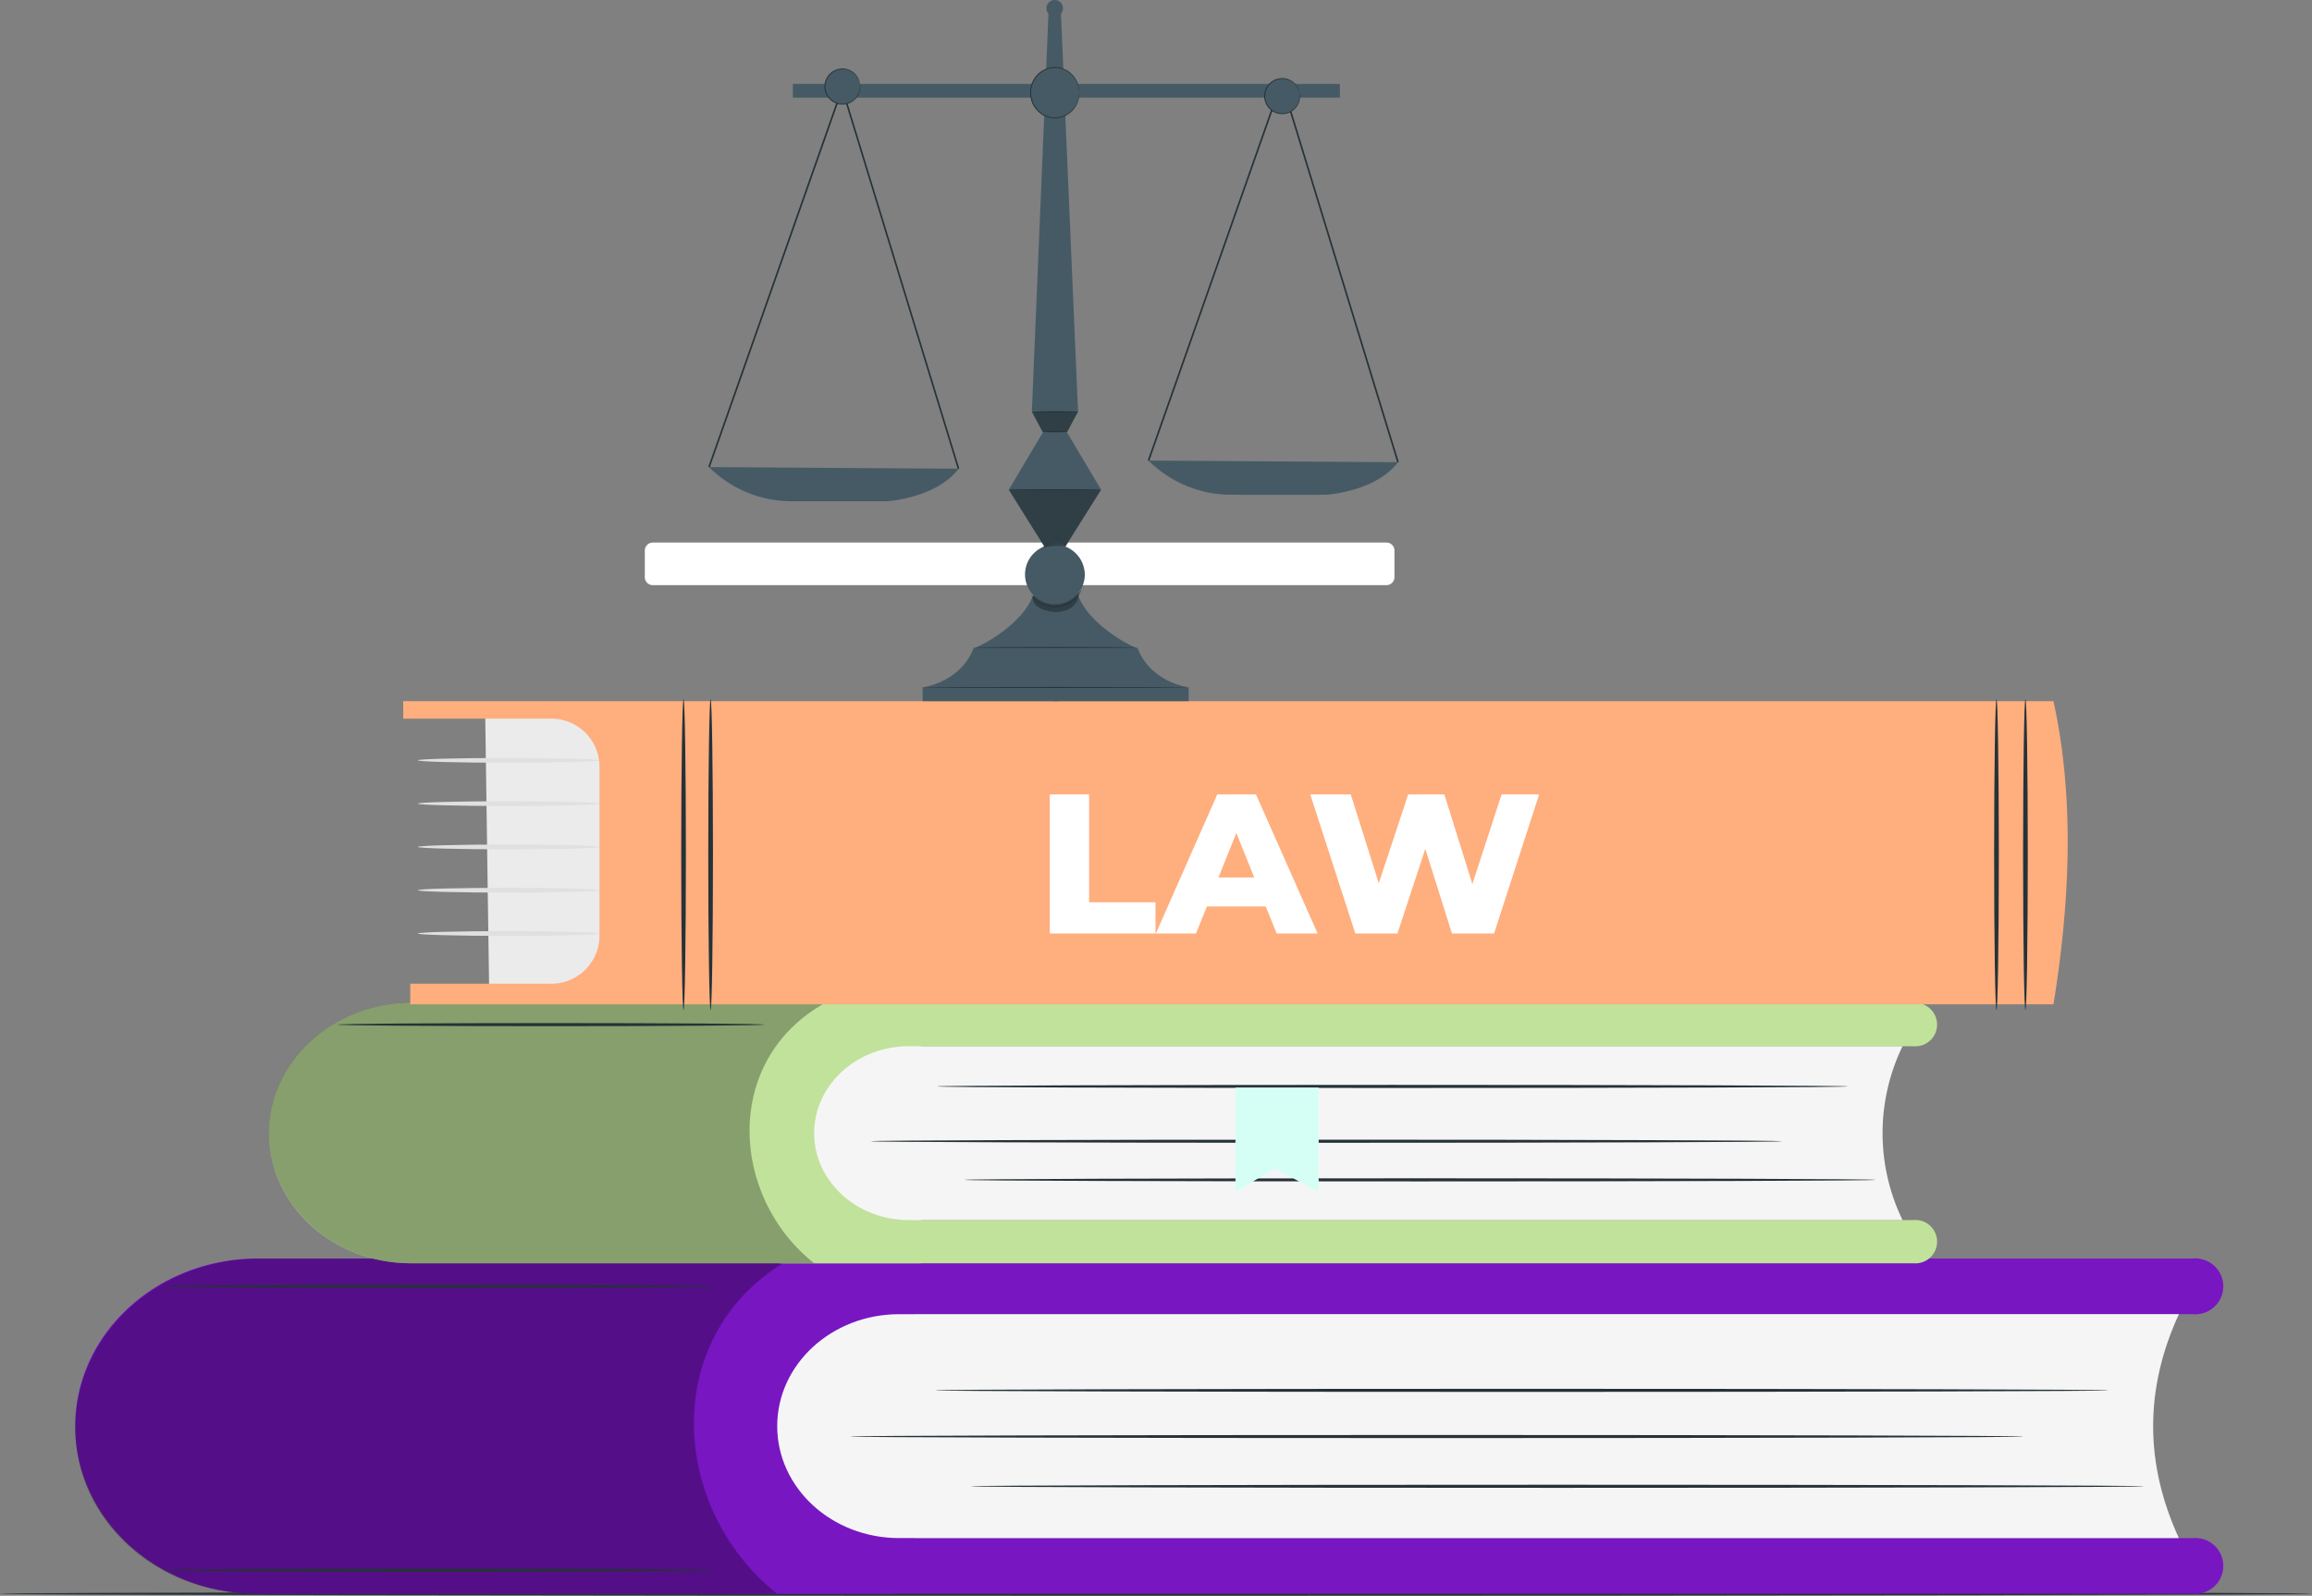 <svg xmlns="http://www.w3.org/2000/svg" xmlns:xlink="http://www.w3.org/1999/xlink" width="400" height="276.12" viewBox="0 0 400 276.12">
  <rect x="0" y="0" width="400" height="276.12" fill="#808080" stroke="none"/>
  <defs>
    <clipPath id="clip-path">
      <rect id="Rectangle_380660" data-name="Rectangle 380660" width="400" height="276.12" fill="none"/>
    </clipPath>
    <clipPath id="clip-path-5">
      <rect id="Rectangle_380652" data-name="Rectangle 380652" width="123.852" height="58" fill="none"/>
    </clipPath>
    <clipPath id="clip-path-6">
      <rect id="Rectangle_380653" data-name="Rectangle 380653" width="96.171" height="45.036" fill="none"/>
    </clipPath>
    <clipPath id="clip-path-8">
      <rect id="Rectangle_380656" data-name="Rectangle 380656" width="8.067" height="3.582" fill="none"/>
    </clipPath>
    <clipPath id="clip-path-9">
      <rect id="Rectangle_380657" data-name="Rectangle 380657" width="7.986" height="3.498" fill="none"/>
    </clipPath>
    <clipPath id="clip-path-10">
      <rect id="Rectangle_380658" data-name="Rectangle 380658" width="15.97" height="9.951" fill="none"/>
    </clipPath>
  </defs>
  <g id="Group_1077418" data-name="Group 1077418" clip-path="url(#clip-path)">
    <g id="Group_1077396" data-name="Group 1077396">
      <g id="Group_1077395" data-name="Group 1077395" clip-path="url(#clip-path)">
        <path id="Path_829491" data-name="Path 829491" d="M210.561,76.58H83.62A1.377,1.377,0,0,1,82.243,75.2V70.587A1.377,1.377,0,0,1,83.62,69.21H210.561a1.376,1.376,0,0,1,1.377,1.377V75.2a1.376,1.376,0,0,1-1.377,1.377" transform="translate(29.317 24.671)" fill="#fff"/>
      </g>
    </g>
    <g id="Group_1077398" data-name="Group 1077398">
      <g id="Group_1077397" data-name="Group 1077397" clip-path="url(#clip-path)">
        <path id="Path_829492" data-name="Path 829492" d="M400,203.391c0,.2-89.55.353-199.991.353C89.531,203.743,0,203.586,0,203.391s89.531-.353,200.009-.353c110.441,0,199.991.157,199.991.353" transform="translate(0 72.377)" fill="#263238"/>
      </g>
    </g>
    <path id="Path_829493" data-name="Path 829493" d="M62.574,139.158l-.695-48.535H95.42l1.157,48.535Z" transform="translate(22.058 32.304)" fill="#ebebeb"/>
    <g id="Group_1077406" data-name="Group 1077406">
      <g id="Group_1077405" data-name="Group 1077405" clip-path="url(#clip-path)">
        <path id="Path_829494" data-name="Path 829494" d="M116.871,158.89c0,.149-16.519.27-36.891.27s-36.895-.121-36.895-.27,16.515-.27,36.895-.27,36.891.122,36.891.27" transform="translate(15.359 56.543)" fill="#263238"/>
        <path id="Path_829495" data-name="Path 829495" d="M150.6,218.54H41.161c-17.433,0-31.566-12.984-31.566-29s14.133-29,31.566-29H150.6a4.042,4.042,0,0,1,4.2,3.861v50.279a4.041,4.041,0,0,1-4.2,3.861" transform="translate(3.42 57.228)" fill="#7816c2"/>
        <path id="Path_829496" data-name="Path 829496" d="M346.1,170.168H93.459V160.54H346.1a4.831,4.831,0,1,1,0,9.628" transform="translate(33.315 57.228)" fill="#7816c2"/>
        <path id="Path_829497" data-name="Path 829497" d="M346.1,205.828H93.459V196.2H346.1a4.831,4.831,0,1,1,0,9.628" transform="translate(33.315 69.939)" fill="#7816c2"/>
        <path id="Path_829498" data-name="Path 829498" d="M341.631,206.38H120.215c-11.647,0-21.086-8.673-21.086-19.372s9.44-19.369,21.086-19.369H341.631q-8.906,19.368,0,38.741" transform="translate(35.337 59.758)" fill="#f5f5f5"/>
        <g id="Group_1077401" data-name="Group 1077401" transform="translate(13.015 217.768)" opacity="0.3">
          <g id="Group_1077400" data-name="Group 1077400">
            <g id="Group_1077399" data-name="Group 1077399" clip-path="url(#clip-path-5)">
              <path id="Path_829499" data-name="Path 829499" d="M131.045,218.54H40.824c-17.248,0-31.229-12.844-31.229-28.689,0-16.187,14.285-29.311,31.9-29.311h91.948c-22.859,12.721-21.15,43.186-2.4,58" transform="translate(-9.595 -160.54)"/>
            </g>
          </g>
        </g>
        <path id="Path_829500" data-name="Path 829500" d="M311.418,183.315c0,.149-45.446.27-101.5.27-56.068,0-101.5-.121-101.5-.27s45.436-.269,101.5-.269c56.049,0,101.5.121,101.5.269" transform="translate(38.648 65.25)" fill="#263238"/>
        <path id="Path_829501" data-name="Path 829501" d="M326.818,189.664c0,.149-45.447.269-101.5.269-56.068,0-101.506-.119-101.506-.269s45.438-.269,101.506-.269c56.048,0,101.5.119,101.5.269" transform="translate(44.137 67.514)" fill="#263238"/>
        <path id="Path_829502" data-name="Path 829502" d="M322.278,177.425c0,.149-45.449.269-101.5.269-56.068,0-101.506-.119-101.506-.269s45.438-.269,101.506-.269c56.047,0,101.5.119,101.5.269" transform="translate(42.519 63.151)" fill="#263238"/>
        <path id="Path_829503" data-name="Path 829503" d="M115.905,200.372c0,.149-21.274.27-47.509.27s-47.513-.121-47.513-.27S42.151,200.1,68.4,200.1s47.509.121,47.509.269" transform="translate(7.444 71.331)" fill="#263238"/>
        <path id="Path_829504" data-name="Path 829504" d="M115.905,164.16c0,.148-21.274.269-47.509.269s-47.513-.121-47.513-.269,21.268-.27,47.513-.27,47.509.121,47.509.27" transform="translate(7.444 58.422)" fill="#263238"/>
        <path id="Path_829505" data-name="Path 829505" d="M147.077,172.981H58.833c-13.536,0-24.511-10.081-24.511-22.519S45.3,127.945,58.833,127.945h88.244Z" transform="translate(12.235 45.609)" fill="#c1e29a"/>
        <path id="Path_829506" data-name="Path 829506" d="M295.618,135.422H99.441v-7.477H295.618a3.752,3.752,0,1,1,0,7.477" transform="translate(35.448 45.609)" fill="#c1e29a"/>
        <path id="Path_829507" data-name="Path 829507" d="M295.618,163.111H99.441v-7.477H295.618a3.752,3.752,0,1,1,0,7.477" transform="translate(35.448 55.479)" fill="#c1e29a"/>
        <path id="Path_829508" data-name="Path 829508" d="M292.145,163.541H120.217c-9.042,0-16.373-6.735-16.373-15.042s7.33-15.042,16.373-15.042H292.145a34.444,34.444,0,0,0,0,30.084" transform="translate(37.017 47.573)" fill="#f5f5f5"/>
        <g id="Group_1077404" data-name="Group 1077404" transform="translate(46.556 173.554)" opacity="0.3">
          <g id="Group_1077403" data-name="Group 1077403">
            <g id="Group_1077402" data-name="Group 1077402" clip-path="url(#clip-path-6)">
              <path id="Path_829509" data-name="Path 829509" d="M128.627,172.981H58.908c-13.578,0-24.586-10.113-24.586-22.588,0-12.4,10.94-22.448,24.435-22.448h71.736c-17.751,9.878-16.424,33.533-1.867,45.036" transform="translate(-34.322 -127.945)"/>
            </g>
          </g>
        </g>
        <path id="Path_829510" data-name="Path 829510" d="M268.686,145.646c0,.149-35.289.27-78.811.27s-78.818-.121-78.818-.27,35.282-.269,78.818-.269,78.811.121,78.811.269" transform="translate(39.589 51.823)" fill="#263238"/>
        <path id="Path_829511" data-name="Path 829511" d="M280.644,150.575c0,.149-35.289.269-78.811.269s-78.818-.119-78.818-.269,35.282-.27,78.818-.27,78.811.121,78.811.27" transform="translate(43.851 53.579)" fill="#263238"/>
        <path id="Path_829512" data-name="Path 829512" d="M277.116,138.656c0,.148-35.289.269-78.81.269-43.537,0-78.818-.121-78.818-.269s35.28-.27,78.818-.27c43.521,0,78.81.121,78.81.27" transform="translate(42.594 49.331)" fill="#263238"/>
        <path id="Path_829513" data-name="Path 829513" d="M116.871,130.772c0,.149-16.519.27-36.891.27s-36.895-.121-36.895-.27,16.515-.27,36.895-.27,36.891.122,36.891.27" transform="translate(15.359 46.52)" fill="#263238"/>
        <path id="Path_829514" data-name="Path 829514" d="M157.575,138.728v18.037l6.805-4.008,7.591,4.008V138.728Z" transform="translate(56.171 49.452)" fill="#d5fff5"/>
        <path id="Path_829515" data-name="Path 829515" d="M84.72,119.188c0,.229-7.036.416-15.713.416s-15.715-.187-15.715-.416,7.035-.416,15.715-.416,15.713.187,15.713.416" transform="translate(18.997 42.339)" fill="#e0e0e0"/>
        <path id="Path_829516" data-name="Path 829516" d="M84.72,97.1c0,.229-7.036.416-15.713.416s-15.715-.187-15.715-.416,7.035-.415,15.715-.415,15.713.186,15.713.415" transform="translate(18.997 34.465)" fill="#e0e0e0"/>
        <path id="Path_829517" data-name="Path 829517" d="M84.72,102.621c0,.229-7.036.416-15.713.416s-15.715-.187-15.715-.416,7.035-.416,15.715-.416,15.713.187,15.713.416" transform="translate(18.997 36.433)" fill="#e0e0e0"/>
        <path id="Path_829518" data-name="Path 829518" d="M84.72,108.143c0,.229-7.036.416-15.713.416s-15.715-.187-15.715-.416,7.035-.415,15.715-.415,15.713.186,15.713.415" transform="translate(18.997 38.402)" fill="#e0e0e0"/>
        <path id="Path_829519" data-name="Path 829519" d="M84.72,113.666c0,.229-7.036.416-15.713.416s-15.715-.187-15.715-.416,7.035-.416,15.715-.416,15.713.187,15.713.416" transform="translate(18.997 40.37)" fill="#e0e0e0"/>
        <path id="Path_829520" data-name="Path 829520" d="M51.427,89.439H336.938c3.525,16.073,3.029,33.758,0,52.46H52.645v-3.568H77.181a8.311,8.311,0,0,0,8.2-8.414v-29.03a8.311,8.311,0,0,0-8.2-8.414H51.427Z" transform="translate(18.332 31.882)" fill="#ffae7e"/>
        <path id="Path_829521" data-name="Path 829521" d="M254.747,143c-.224,0-.406-12.05-.406-26.911s.182-26.914.406-26.914.406,12.047.406,26.914S254.97,143,254.747,143" transform="translate(90.665 31.788)" fill="#263238"/>
        <path id="Path_829522" data-name="Path 829522" d="M90.742,143c-.224,0-.406-12.05-.406-26.911s.182-26.914.406-26.914.406,12.047.406,26.914S90.965,143,90.742,143" transform="translate(32.202 31.788)" fill="#263238"/>
        <path id="Path_829523" data-name="Path 829523" d="M258.44,143c-.224,0-.406-12.05-.406-26.911s.182-26.914.406-26.914.406,12.047.406,26.914S258.663,143,258.44,143" transform="translate(91.981 31.788)" fill="#263238"/>
        <path id="Path_829524" data-name="Path 829524" d="M87.29,143c-.224,0-.406-12.05-.406-26.911s.182-26.914.406-26.914.406,12.047.406,26.914S87.513,143,87.29,143" transform="translate(30.972 31.788)" fill="#263238"/>
        <path id="Path_829525" data-name="Path 829525" d="M133.893,101.336H140.7V120h11.484v5.4H133.893Z" transform="translate(47.729 36.123)" fill="#fff"/>
        <path id="Path_829526" data-name="Path 829526" d="M166.435,120.725H156.259l-1.891,4.676h-6.945l10.624-24.065h6.7L175.408,125.4h-7.082Zm-1.994-5.019-3.094-7.7-3.094,7.7Z" transform="translate(52.552 36.123)" fill="#fff"/>
        <path id="Path_829527" data-name="Path 829527" d="M206.717,101.336l-7.8,24.065h-7.288l-4.607-14.646L182.2,125.4h-7.288l-7.8-24.065h7.013l4.848,15.367,5.088-15.367h6.257l4.847,15.506,5.054-15.506Z" transform="translate(59.571 36.123)" fill="#fff"/>
      </g>
    </g>
    <path id="Path_829528" data-name="Path 829528" d="M133.5,77.238l-20-65.371L90.6,76.962l-.267-.094L113.514,10.96l20.253,66.2Z" transform="translate(32.202 3.907)" fill="#263238"/>
    <g id="Group_1077417" data-name="Group 1077417">
      <g id="Group_1077416" data-name="Group 1077416" clip-path="url(#clip-path)">
        <path id="Path_829529" data-name="Path 829529" d="M90.434,59.582a20.242,20.242,0,0,0,14.2,5.912c8.9.005,16.567,0,16.567,0s8.508-.5,12.4-5.629Z" transform="translate(32.237 21.239)" fill="#455a64"/>
        <path id="Path_829530" data-name="Path 829530" d="M189.55,76.407l-20-65.371L146.657,76.13l-.267-.094,23.178-65.908,20.253,66.2Z" transform="translate(52.184 3.611)" fill="#263238"/>
        <path id="Path_829531" data-name="Path 829531" d="M146.489,58.751a20.242,20.242,0,0,0,14.2,5.911c8.9.005,16.567,0,16.567,0s8.508-.5,12.4-5.629Z" transform="translate(52.219 20.943)" fill="#455a64"/>
        <rect id="Rectangle_380655" data-name="Rectangle 380655" width="94.641" height="2.378" transform="translate(137.174 14.521)" fill="#455a64"/>
        <path id="Path_829532" data-name="Path 829532" d="M117.672,94.752V92.369s6.557-.794,8.859-6.858c.146.346,10.224-4.582,10.673-10.975h3.837V94.752Z" transform="translate(41.947 26.57)" fill="#455a64"/>
        <path id="Path_829533" data-name="Path 829533" d="M157.743,94.752V92.369s-6.557-.794-8.859-6.858c-.148.346-10.224-4.582-10.673-10.975h-3.837V94.752Z" transform="translate(47.9 26.57)" fill="#455a64"/>
        <g id="Group_1077409" data-name="Group 1077409" transform="translate(178.643 102.308)" opacity="0.3">
          <g id="Group_1077408" data-name="Group 1077408">
            <g id="Group_1077407" data-name="Group 1077407" clip-path="url(#clip-path-8)">
              <path id="Path_829534" data-name="Path 829534" d="M139.748,75.422l-8.04.894a1.962,1.962,0,0,0,.7,1.644,3.956,3.956,0,0,0,1.624.785,5.531,5.531,0,0,0,3.791-.152,3.286,3.286,0,0,0,1.925-3.171" transform="translate(-131.697 -75.422)"/>
            </g>
          </g>
        </g>
        <path id="Path_829535" data-name="Path 829535" d="M141.077,74.813a5.172,5.172,0,1,1-5.168-5.35,5.262,5.262,0,0,1,5.168,5.35" transform="translate(46.605 24.761)" fill="#455a64"/>
        <path id="Path_829536" data-name="Path 829536" d="M138.744,74.446l1.9-3.6L137.652,1.057H135.57l-2.915,69.792,1.9,3.6-5.888,9.91,7.984,12.772,7.986-12.772Z" transform="translate(45.865 0.377)" fill="#455a64"/>
        <path id="Path_829537" data-name="Path 829537" d="M139.864,12.964a4.21,4.21,0,1,1-8.416,0,4.21,4.21,0,1,1,8.416,0" transform="translate(46.857 3.068)" fill="#455a64"/>
        <path id="Path_829538" data-name="Path 829538" d="M139.885,12.981a8.218,8.218,0,0,0-.159-1.039,4.366,4.366,0,0,0-1.512-2.356,4.09,4.09,0,0,0-1.761-.814,4.037,4.037,0,0,0-2.2.2,3.805,3.805,0,0,0-1.05.6,4,4,0,0,0-.865.916,4.3,4.3,0,0,0-.577,1.171,4.384,4.384,0,0,0,0,2.657,4.307,4.307,0,0,0,.577,1.172,4.033,4.033,0,0,0,.865.916,3.805,3.805,0,0,0,1.05.6,4.041,4.041,0,0,0,2.206.2,4.12,4.12,0,0,0,1.761-.814,4.359,4.359,0,0,0,1.511-2.356,8.218,8.218,0,0,0,.159-1.039,1.684,1.684,0,0,1,0,.274,2.084,2.084,0,0,1-.023.331,3.268,3.268,0,0,1-.076.449,4.208,4.208,0,0,1-.442,1.165,4.3,4.3,0,0,1-1.059,1.267,4.13,4.13,0,0,1-4.092.667,3.94,3.94,0,0,1-1.093-.614,4.187,4.187,0,0,1-.9-.947,4.529,4.529,0,0,1-.6-1.214,4.933,4.933,0,0,1-.213-1.378A4.87,4.87,0,0,1,131.6,11.6a4.413,4.413,0,0,1,.6-1.214,4.128,4.128,0,0,1,.9-.947,3.914,3.914,0,0,1,1.092-.614,4.13,4.13,0,0,1,4.092.667,4.3,4.3,0,0,1,1.059,1.267,4.208,4.208,0,0,1,.442,1.165,3.286,3.286,0,0,1,.076.448,2.1,2.1,0,0,1,.023.332,1.684,1.684,0,0,1,0,.274" transform="translate(46.836 3.051)" fill="#263238"/>
        <g id="Group_1077412" data-name="Group 1077412" transform="translate(178.52 71.242)" opacity="0.3">
          <g id="Group_1077411" data-name="Group 1077411">
            <g id="Group_1077410" data-name="Group 1077410" clip-path="url(#clip-path-9)">
              <path id="Path_829539" data-name="Path 829539" d="M131.606,52.52h7.986l-1.9,3.5H133.5Z" transform="translate(-131.606 -52.52)"/>
            </g>
          </g>
        </g>
        <path id="Path_829540" data-name="Path 829540" d="M139.357,52.553c0-.009.066-.02.206-.028v.057c-.5.039-2.029.066-3.836.066-1.116,0-2.127-.009-2.858-.027-.365-.009-.662-.019-.865-.031a1.027,1.027,0,0,1-.319-.037,1.027,1.027,0,0,1,.319-.037c.2-.012.5-.022.865-.031.731-.018,1.742-.028,2.858-.028,1.807,0,3.336.028,3.836.068v.057c-.14-.008-.206-.019-.206-.028" transform="translate(46.942 18.699)" fill="#263238"/>
        <path id="Path_829541" data-name="Path 829541" d="M137.1,55.069c0-.009.035-.02.111-.028V55.1c-.27.039-1.092.068-2.062.068a12.4,12.4,0,0,1-2.174-.1,12.481,12.481,0,0,1,2.174-.095c.97,0,1.792.027,2.062.066V55.1c-.076-.008-.111-.019-.111-.028" transform="translate(47.401 19.597)" fill="#263238"/>
        <g id="Group_1077415" data-name="Group 1077415" transform="translate(174.528 84.732)" opacity="0.3">
          <g id="Group_1077414" data-name="Group 1077414">
            <g id="Group_1077413" data-name="Group 1077413" clip-path="url(#clip-path-10)">
              <path id="Path_829542" data-name="Path 829542" d="M128.663,62.465l6.221,9.951c1.438-.594,2.2-.775,3.562-.182l6.187-9.769Z" transform="translate(-128.663 -62.465)"/>
            </g>
          </g>
        </g>
        <path id="Path_829543" data-name="Path 829543" d="M144.531,62.487c0,.046-3.572.083-7.977.083s-7.977-.037-7.977-.083,3.57-.083,7.977-.083,7.977.037,7.977.083" transform="translate(45.834 22.245)" fill="#263238"/>
        <path id="Path_829544" data-name="Path 829544" d="M136.914,69.732a15.182,15.182,0,0,0-1.762-.081c-1.218.033-2.18.326-2.192.27a2.131,2.131,0,0,1,.619-.216,7.046,7.046,0,0,1,1.569-.22,5.365,5.365,0,0,1,1.575.187c.392.113.2.042.191.06" transform="translate(47.396 24.769)" fill="#263238"/>
        <path id="Path_829545" data-name="Path 829545" d="M140.288,75.189a1.661,1.661,0,0,1-.171.381,4.951,4.951,0,0,1-.659.931,5.345,5.345,0,0,1-1.314,1.072,4.954,4.954,0,0,1-4.033.468,5.2,5.2,0,0,1-1.519-.75,4.812,4.812,0,0,1-.848-.765,1.569,1.569,0,0,1-.248-.335,8.183,8.183,0,0,0,1.161,1,5.283,5.283,0,0,0,3.5.88,5.361,5.361,0,0,0,3.212-1.652,8.591,8.591,0,0,0,.917-1.233" transform="translate(46.874 26.803)" fill="#263238"/>
        <path id="Path_829546" data-name="Path 829546" d="M152.5,82.614c0,.046-6.327.083-14.129.083s-14.13-.037-14.13-.083,6.325-.083,14.13-.083,14.129.037,14.129.083" transform="translate(44.287 29.42)" fill="#263238"/>
        <path id="Path_829547" data-name="Path 829547" d="M163.61,87.709c0,.046-10.3.083-23.011.083s-23.014-.037-23.014-.083,10.3-.083,23.014-.083,23.011.037,23.011.083" transform="translate(41.916 31.236)" fill="#263238"/>
        <path id="Path_829548" data-name="Path 829548" d="M111.247,11.239a3.046,3.046,0,1,1-3.587-2.385,3.046,3.046,0,0,1,3.587,2.385" transform="translate(37.506 3.135)" fill="#455a64"/>
        <path id="Path_829549" data-name="Path 829549" d="M111.268,11.256c-.02.005-.06-.265-.27-.7a3.038,3.038,0,0,0-1.413-1.386,2.977,2.977,0,0,0-2.843.151,2.985,2.985,0,0,0-1.144,1.287,2.954,2.954,0,0,0,.69,3.433,2.806,2.806,0,0,0,.738.5,2.773,2.773,0,0,0,.815.25,2.975,2.975,0,0,0,2.68-.962A3.037,3.037,0,0,0,111.289,12c.027-.479-.042-.743-.02-.746a2.318,2.318,0,0,1,.087.749,3.028,3.028,0,0,1-.743,1.9,3.074,3.074,0,0,1-1.161.838,3.135,3.135,0,0,1-1.632.2,3.128,3.128,0,0,1-1.641-.776,3.108,3.108,0,0,1-.73-3.626,2.944,2.944,0,0,1,.52-.78,2.914,2.914,0,0,1,.693-.571,3.124,3.124,0,0,1,1.582-.448,3.077,3.077,0,0,1,2.816,1.788,2.3,2.3,0,0,1,.21.724" transform="translate(37.485 3.117)" fill="#263238"/>
        <path id="Path_829550" data-name="Path 829550" d="M167.336,12.458a3.046,3.046,0,1,1-3.587-2.385,3.044,3.044,0,0,1,3.587,2.385" transform="translate(57.5 3.569)" fill="#455a64"/>
        <path id="Path_829551" data-name="Path 829551" d="M167.357,12.475c-.02.005-.06-.265-.27-.7a3.038,3.038,0,0,0-1.413-1.386,2.977,2.977,0,0,0-2.843.151,2.985,2.985,0,0,0-1.144,1.287,2.954,2.954,0,0,0,.69,3.433,2.806,2.806,0,0,0,.738.5,2.773,2.773,0,0,0,.815.25,2.975,2.975,0,0,0,2.68-.962,3.037,3.037,0,0,0,.766-1.826c.027-.479-.042-.743-.02-.746a2.318,2.318,0,0,1,.087.749,3.028,3.028,0,0,1-.743,1.9,3.074,3.074,0,0,1-1.161.838,3.121,3.121,0,0,1-1.632.2,3.112,3.112,0,0,1-1.641-.775,3.107,3.107,0,0,1-.73-3.626,3.132,3.132,0,0,1,1.213-1.351,3.124,3.124,0,0,1,1.582-.448,3.077,3.077,0,0,1,2.816,1.788,2.3,2.3,0,0,1,.21.724" transform="translate(57.479 3.551)" fill="#263238"/>
        <path id="Path_829552" data-name="Path 829552" d="M136.332,1.434A1.434,1.434,0,1,1,134.9,0a1.433,1.433,0,0,1,1.434,1.434" transform="translate(47.576)" fill="#455a64"/>
      </g>
    </g>
  </g>
</svg>
